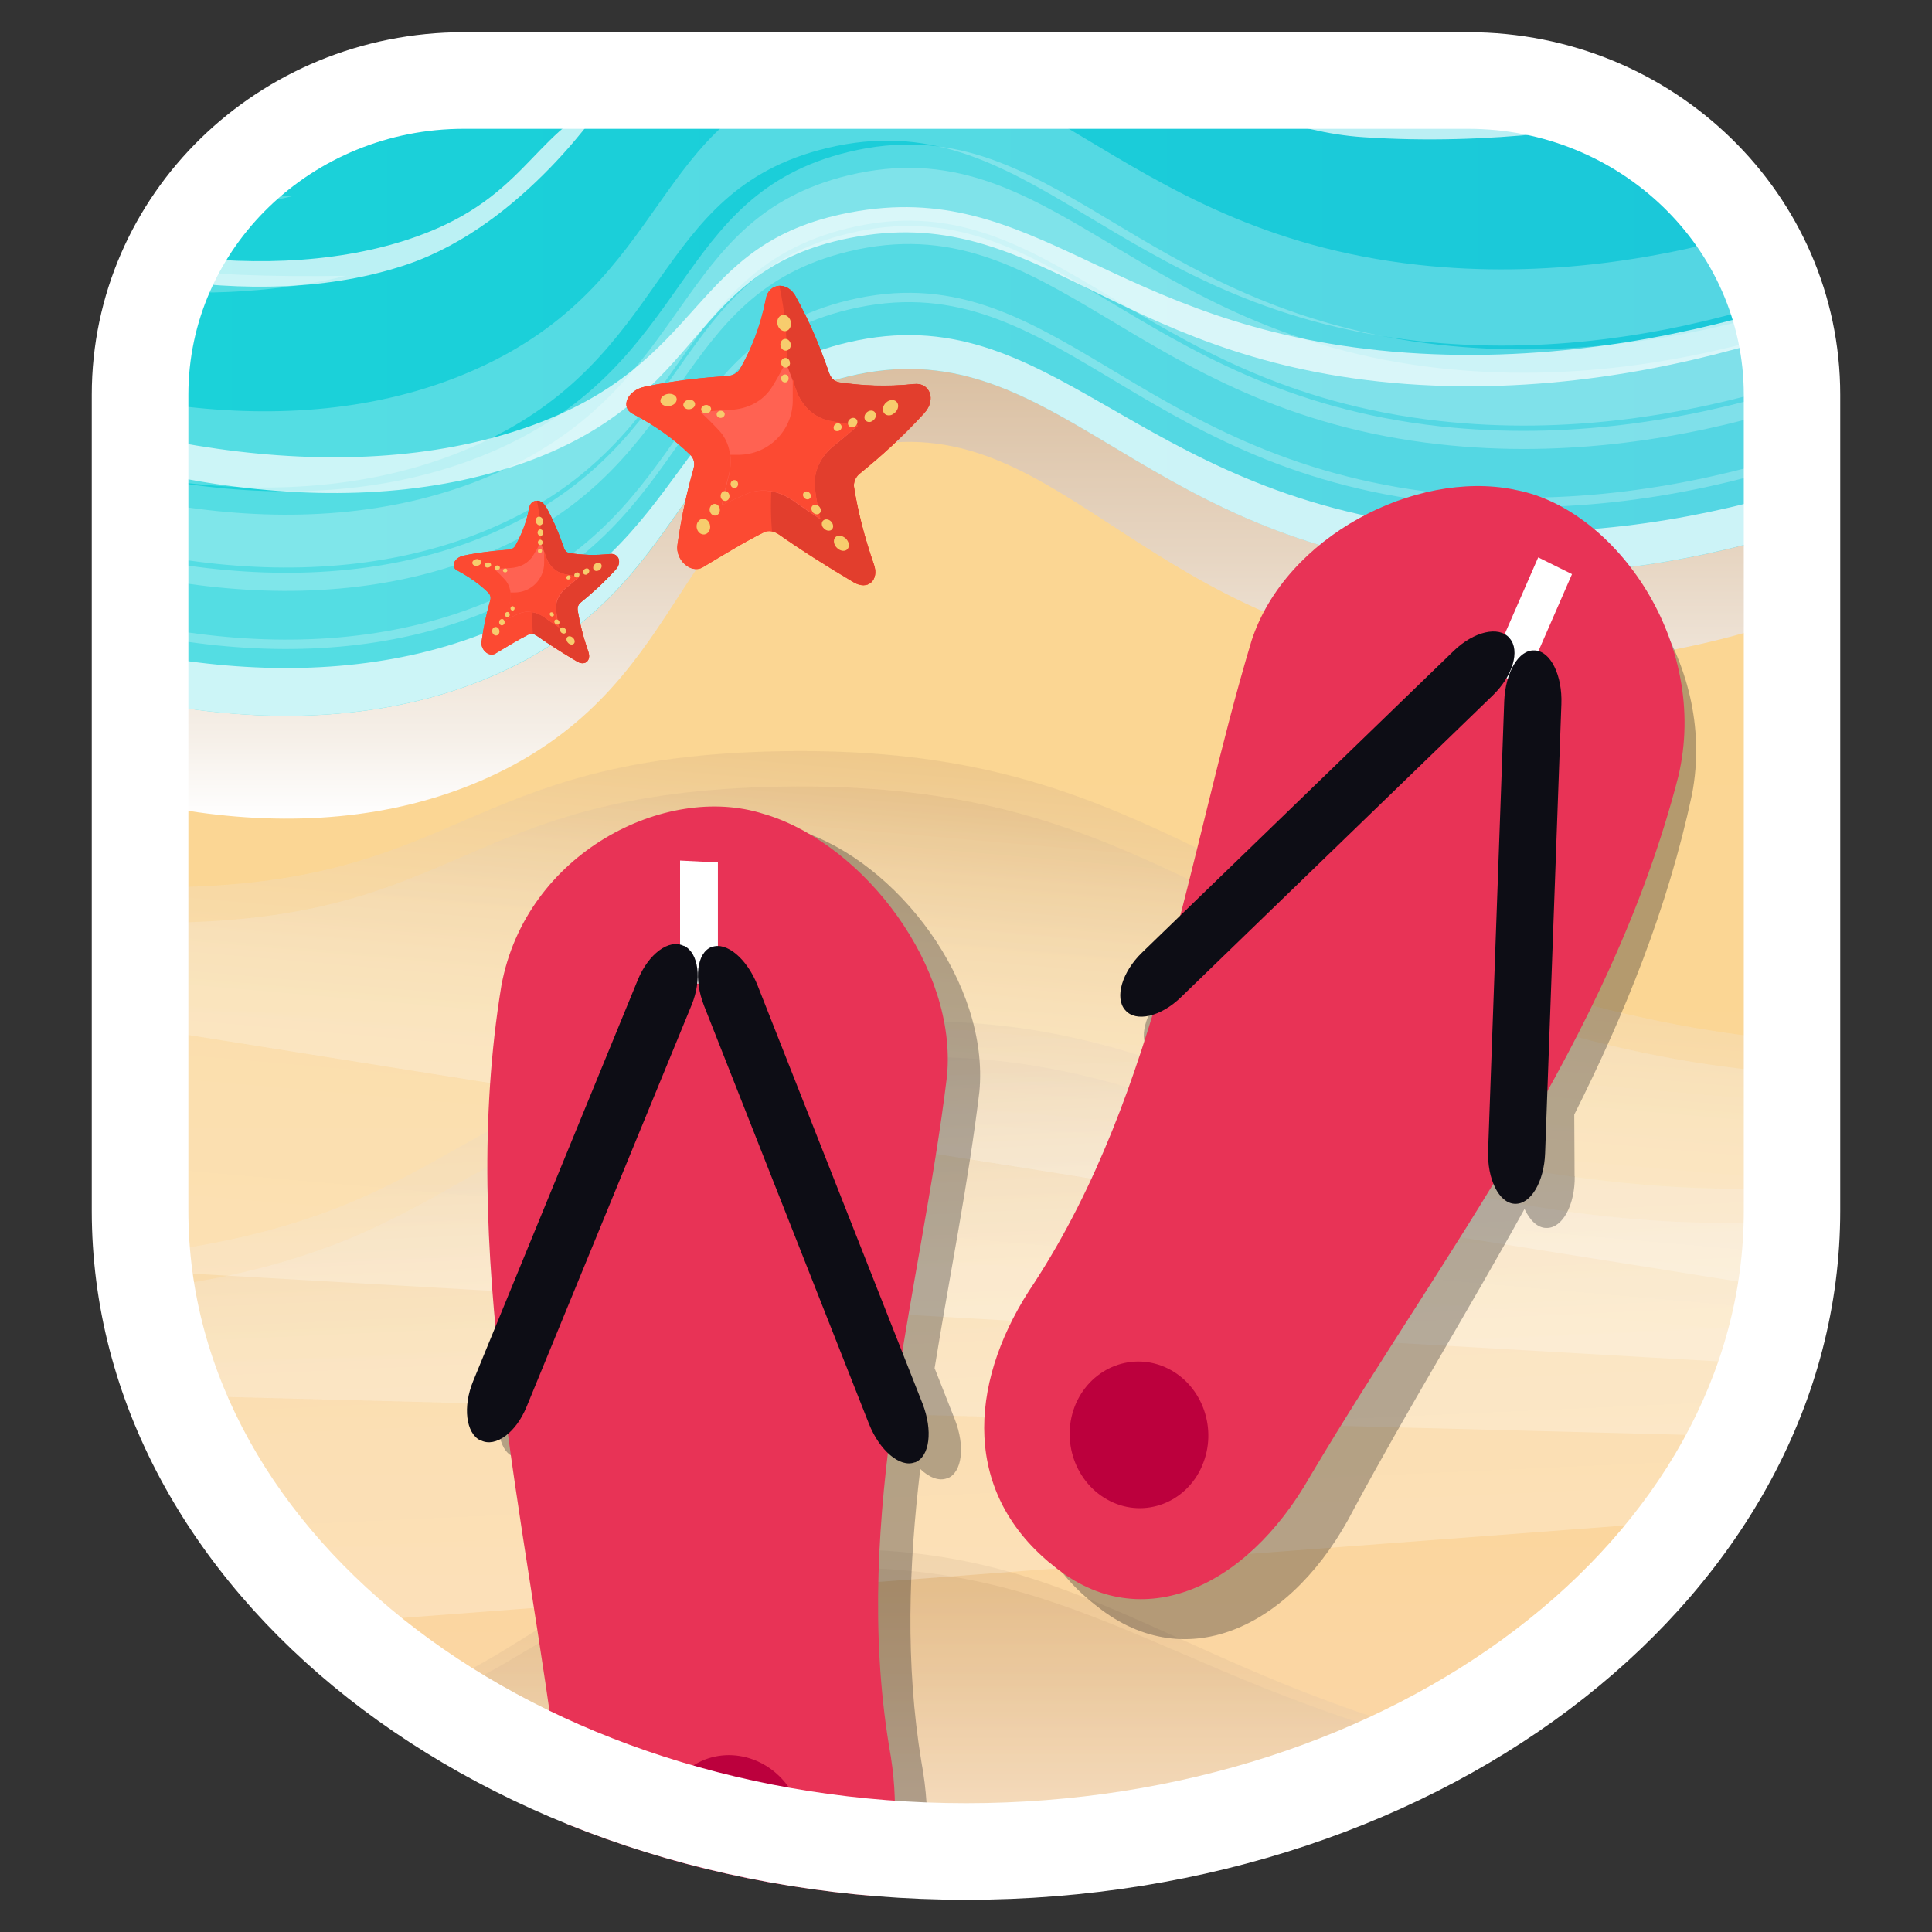 <?xml version="1.0" encoding="UTF-8"?><svg xmlns="http://www.w3.org/2000/svg" xmlns:xlink="http://www.w3.org/1999/xlink" viewBox="0 0 120 120"><rect x="0" y="0" width="120" height="120" fill="#333333" stroke="none"/><defs><style>.cls-1{fill:none;}.cls-2,.cls-3{mix-blend-mode:screen;}.cls-2,.cls-3,.cls-4,.cls-5{fill:#fff;}.cls-2,.cls-6,.cls-7,.cls-8,.cls-9,.cls-10,.cls-11{opacity:.25;}.cls-3{opacity:.7;}.cls-12{fill:url(#linear-gradient);}.cls-13{fill:#f7cc6d;}.cls-14{fill:#fc4a32;}.cls-15{fill:#e83356;}.cls-16{fill:#ff6252;}.cls-17{fill:#bc003d;}.cls-18{fill:#e23e2d;}.cls-19{fill:#0d0d15;}.cls-20{fill:url(#linear-gradient-8);}.cls-20,.cls-6,.cls-7,.cls-8,.cls-9,.cls-10,.cls-11{mix-blend-mode:multiply;}.cls-21{clip-path:url(#clippath-1);}.cls-22{clip-path:url(#clippath-3);}.cls-23{clip-path:url(#clippath-2);}.cls-6{fill:url(#linear-gradient-6);}.cls-7{fill:url(#linear-gradient-7);}.cls-8{fill:url(#linear-gradient-5);}.cls-9{fill:url(#linear-gradient-2);}.cls-10{fill:url(#linear-gradient-4);}.cls-11{fill:url(#linear-gradient-3);}.cls-5{opacity:.2;}.cls-24{fill:url(#linear-gradient-9);}.cls-25{opacity:.3;}.cls-26{isolation:isolate;}</style><clipPath id="clippath"><path class="cls-1" d="M249.3,82.42V37.39c0-3.98-2.13-7.67-5.58-9.66L204.72,5.22c-3.45-1.99-7.7-1.99-11.15,0l-39,22.51c-3.45,1.99-5.58,5.67-5.58,9.66v45.03c0,3.98,2.13,7.67,5.58,9.66l39,22.51c3.45,1.99,7.7,1.99,11.15,0l39-22.51c3.45-1.99,5.58-5.67,5.58-9.66Z"/></clipPath><clipPath id="clippath-1"><circle class="cls-1" cx="60" cy="-80" r="58.5"/></clipPath><clipPath id="clippath-2"><path class="cls-1" d="M88.89,3.8H29.72C17.61,3.8,7.8,13.53,7.8,25.54v48.93c0,22.82,23.06,41.32,51.5,41.32s51.5-18.5,51.5-41.32V25.54c0-12.01-9.81-21.75-21.91-21.75Z"/></clipPath><linearGradient id="linear-gradient" x1="65" y1="119.85" x2="65" y2="-.15" gradientUnits="userSpaceOnUse"><stop offset="0" stop-color="#fbd6ac"/><stop offset=".22" stop-color="#fbd69d"/><stop offset=".49" stop-color="#fbd694"/><stop offset=".9" stop-color="#fbd692"/></linearGradient><linearGradient id="linear-gradient-2" x1="13198.31" y1="24.23" x2="13198.31" y2=".15" gradientTransform="translate(-13133.31 120) scale(1 -1)" gradientUnits="userSpaceOnUse"><stop offset="0" stop-color="#c69c6d"/><stop offset=".13" stop-color="#cba47a"/><stop offset=".36" stop-color="#d8bc9d"/><stop offset=".68" stop-color="#eee2d5"/><stop offset=".9" stop-color="#fff"/></linearGradient><linearGradient id="linear-gradient-3" y1="23.07" y2=".15" xlink:href="#linear-gradient-2"/><linearGradient id="linear-gradient-4" x1="10683.59" y1="634.24" x2="10683.59" y2="595.47" gradientTransform="translate(-12561.15 1276.36) rotate(-2.6) scale(1.17 -1.01) skewX(11.67)" gradientUnits="userSpaceOnUse"><stop offset="0" stop-color="#c69c6d"/><stop offset=".09" stop-color="#d4b593"/><stop offset=".19" stop-color="#e1ccb4"/><stop offset=".29" stop-color="#ecdecf"/><stop offset=".4" stop-color="#f4ede4"/><stop offset=".53" stop-color="#faf7f3"/><stop offset=".67" stop-color="#fdfdfc"/><stop offset=".9" stop-color="#fff"/></linearGradient><linearGradient id="linear-gradient-5" x1="10683.5" y1="632.06" x2="10683.5" y2="600.6" xlink:href="#linear-gradient-4"/><linearGradient id="linear-gradient-6" x1="10782.76" y1="41.95" x2="10782.76" y2="3.2" gradientTransform="translate(-12561.15 -1011.23) rotate(4.98) scale(1.18 -1) skewX(5.31)" xlink:href="#linear-gradient-4"/><linearGradient id="linear-gradient-7" x1="10782.67" y1="39.76" x2="10782.67" y2="8.27" gradientTransform="translate(-12561.15 -1011.23) rotate(4.98) scale(1.18 -1) skewX(5.31)" xlink:href="#linear-gradient-4"/><linearGradient id="linear-gradient-8" x1="7586.18" y1="1103.34" x2="7586.18" y2="1023.16" gradientTransform="translate(7645.88 1074) rotate(-180)" gradientUnits="userSpaceOnUse"><stop offset="0" stop-color="#c69c6d"/><stop offset=".2" stop-color="#c79e70"/><stop offset=".37" stop-color="#cba57a"/><stop offset=".52" stop-color="#d2b08b"/><stop offset=".66" stop-color="#dbc1a4"/><stop offset=".8" stop-color="#e7d6c3"/><stop offset=".94" stop-color="#f6f0e9"/><stop offset="1" stop-color="#fff"/></linearGradient><linearGradient id="linear-gradient-9" x1="7462.09" y1="1064.27" x2="7723.52" y2="1064.27" gradientTransform="translate(7645.88 1074) rotate(-180)" gradientUnits="userSpaceOnUse"><stop offset="0" stop-color="#1bc0d9"/><stop offset="1" stop-color="#1bdbd9"/></linearGradient><clipPath id="clippath-3"><path class="cls-1" d="M91.2,2H28.8C16.04,2,5.7,12.08,5.7,24.52v50.68c0,23.64,24.31,42.8,54.3,42.8s54.3-19.16,54.3-42.8V24.52c0-12.44-10.35-22.52-23.11-22.52Z"/></clipPath></defs><g class="cls-26"><g id="_레이어_1"><g class="cls-21"><g><polygon class="cls-5" points="61.21 -78.59 17.57 13.99 1.98 4.99 61.21 -78.59"/><polygon class="cls-5" points="61.21 -78.59 69.71 23.41 51.71 23.41 61.21 -78.59"/><polygon class="cls-5" points="61.21 -78.59 119.57 5.49 103.98 14.49 61.21 -78.59"/></g></g><g><g class="cls-23"><rect class="cls-12" x="5" y="-.15" width="120" height="120"/><path class="cls-9" d="M125,106.68c-9.1,2.82-18.24,5.73-34.57,1.48-18.71-4.86-24.38-13.27-42.11-11.74-16.64,1.44-14.97,9.13-30.55,10.29-4.81,.36-8.97-.08-12.78-.95v14.09H125v-13.17Z"/><path class="cls-11" d="M125,107.31c-9.1,2.68-18.24,5.45-34.57,1.41-18.71-4.63-24.38-12.63-42.11-11.17-16.64,1.37-14.97,8.69-30.55,9.79-4.81,.34-8.97-.08-12.78-.91v13.41H125v-12.53Z"/><path class="cls-10" d="M125,71.66c-8.12,2.05-17.27,3.11-29.49,1.1-20.97-3.45-25.79-11.8-47.03-8.6-19.94,3-19.7,10.95-38.33,13.56-1.8,.25-3.51,.42-5.15,.5v23.78l120-9.07v-21.26Z"/><path class="cls-8" d="M125,73.27c-8.12,2.39-17.27,3.71-29.49,1.7-20.97-3.45-25.79-11.8-47.03-8.6-19.94,3-19.7,10.95-38.33,13.56-1.81,.25-3.52,.41-5.15,.48v6.12l120,3.12v-16.37Z"/><path class="cls-6" d="M125,64.35c-8.12,.97-17.27,.81-29.49-2.83-20.97-6.24-25.79-15.23-47.03-14.86-19.94,.34-19.7,8.33-38.33,8.45-1.8,.01-3.51-.05-5.15-.18v23.78l120,6.9v-21.26Z"/><path class="cls-7" d="M125,65.95c-8.12,1.31-17.27,1.41-29.49-2.23-20.97-6.24-25.79-15.23-47.03-14.86-19.94,.34-19.7,8.33-38.33,8.45-1.81,.01-3.52-.06-5.15-.21v6.12l120,19.09v-16.37Z"/><g><path class="cls-20" d="M125-25H-5.6V44.33c11.62,6.34,25.57,8.97,36.48,3.7,12.3-5.95,10.81-17.19,21.83-20.08,12.64-3.32,17.52,10.7,36.73,13.01,15.84,1.91,29.93-5.49,35.57-9.05V-25Z"/><path class="cls-24" d="M125-25H-5.6V38.46c11.62,5.84,25.57,8.26,36.48,3.4,12.3-5.48,10.81-15.82,21.83-18.48,12.64-3.05,17.52,9.85,36.73,11.98,15.84,1.76,29.93-5.05,35.57-8.33V-25Z"/><path class="cls-2" d="M125,22.3c-5.65,3.27-19.74,10.08-35.57,8.33-19.2-2.13-24.09-15.03-36.73-11.98-11.01,2.66-9.53,13-21.83,18.48-10.9,4.86-24.86,2.43-36.48-3.4v4.73c11.62,5.84,25.57,8.26,36.48,3.4,12.3-5.48,10.81-15.82,21.83-18.48,12.64-3.05,17.52,9.85,36.73,11.98,15.84,1.76,29.93-5.05,35.57-8.33v-4.73Z"/><path class="cls-2" d="M125,14.54c-5.65,3.27-19.74,10.08-35.57,8.33-19.2-2.13-24.09-15.03-36.73-11.98-11.01,2.66-9.53,13-21.83,18.48-10.9,4.86-24.86,2.43-36.48-3.4v4.73c11.62,5.84,25.57,8.26,36.48,3.4,12.3-5.48,10.81-15.82,21.83-18.48,12.64-3.05,17.52,9.85,36.73,11.98,15.84,1.76,29.93-5.05,35.57-8.33v-4.73Z"/><path class="cls-2" d="M123.65,8.12c-5.65,3.27-19.74,10.08-35.57,8.33-19.2-2.13-24.09-15.03-36.73-11.98-11.01,2.66-9.53,13-21.83,18.48-10.9,4.86-24.86,2.43-36.48-3.4v4.73c11.62,5.84,25.57,8.26,36.48,3.4,12.3-5.48,10.81-15.82,21.83-18.48,12.64-3.05,17.52,9.85,36.73,11.98,15.84,1.76,29.93-5.05,35.57-8.33v-4.73Z"/><path class="cls-2" d="M125,13.09c-5.65,3.27-19.74,10.08-35.57,8.33-19.2-2.13-24.09-15.03-36.73-11.98-11.01,2.66-9.53,13-21.83,18.48-10.9,4.86-24.86,2.43-36.48-3.4v4.73c11.62,5.84,25.57,8.26,36.48,3.4,12.3-5.48,10.81-15.82,21.83-18.48,12.64-3.05,17.52,9.85,36.73,11.98,15.84,1.76,29.93-5.05,35.57-8.33v-4.73Z"/><path class="cls-2" d="M125,18.15c-5.65,3.27-19.74,10.08-35.57,8.33-19.2-2.13-24.09-15.03-36.73-11.98-11.01,2.66-9.53,13-21.83,18.48-10.9,4.86-24.86,2.43-36.48-3.4v4.73c11.62,5.84,25.57,8.26,36.48,3.4,12.3-5.48,10.81-15.82,21.83-18.48,12.64-3.05,17.52,9.85,36.73,11.98,15.84,1.76,29.93-5.05,35.57-8.33v-4.73Z"/><path class="cls-3" d="M125,24.77c-5.65,3.14-19.74,9.68-35.57,7.99-19.2-2.04-24.09-14.43-36.73-11.5-11.01,2.55-9.53,12.48-21.83,17.74-10.9,4.66-24.86,2.34-36.48-3.26v2.72c11.62,5.84,25.57,8.26,36.48,3.4,12.3-5.48,10.81-15.82,21.83-18.48,12.64-3.05,17.52,9.85,36.73,11.98,15.84,1.76,29.93-5.05,35.57-8.33v-2.26Z"/><path class="cls-3" d="M125,12.39c-1.09,.79-2.26,1.55-3.53,2.29-1.24,.72-16.87,8.74-34.98,7.16-17.62-1.54-22.11-10.84-33.71-8.64-10.11,1.92-8.74,9.38-20.03,13.33-11.59,4.06-26.94,1.07-38.36-4.63v1.95c11.42,5.94,26.77,9.05,38.36,4.82,11.29-4.12,9.92-11.89,20.03-13.89,11.6-2.29,16.08,7.4,33.71,9,18.11,1.64,33.74-6.71,34.98-7.46,1.27-.77,2.44-1.57,3.53-2.39v-1.56Z"/><path class="cls-3" d="M125-2.99c-2.98,1.86-5.87,3.92-10.05,5.71-1.07,.46-14.6,5.56-30.28,4.56-4.51-.29-8.03-1.01-11-1.85,2.97,.87,6.49,2.79,11,3.09,15.68,1.05,29.21-4.27,30.28-4.75,4.18-1.86,7.07-4.01,10.05-5.95v-.81Z"/><path class="cls-3" d="M25.3,14.89c-9.41,3.07-22.07,.47-30.9-4.1v1.36c8.84,4.76,21.49,7.47,30.9,4.27,7.28-2.48,12.27-10.13,12.27-10.13-4.61,2.06-4.99,6.22-12.27,8.6Z"/><path class="cls-2" d="M-5.6,10.6v2.2c11.84,8.55,27.08,4.33,27.08,4.33C2.48,17.45-1.38,13.78-5.6,10.6Z"/><path class="cls-2" d="M-4.04,6.42c-.64-.45-1.15-.79-1.56-1.04v1.38c9.58,9.34,23.81,5.41,23.81,5.41C2,12.44-.31,9.05-4.04,6.42Z"/><path class="cls-2" d="M15.69,10.2S2.97,13.72-4.61,4.49c0,0-.45-.98,2.53,1.12C.89,7.71,2.74,10.41,15.69,10.2Z"/></g></g><g class="cls-22"><g class="cls-25"><path class="cls-19" d="M97.8,73.06l-.02-3.83c3.14-6.26,5.8-12.8,7.31-19.87,1.63-8.4-4.6-16.41-10.74-17.36-.08-.01-.16-.03-.23-.04-6.16-.95-14.02,3.49-15.86,10.05-1.42,5.57-2.45,11.43-3.7,17.26l-2.28,2.41c-1.18,1.25-1.59,2.87-.9,3.6l.03,.03c.38,.4,1.01,.45,1.7,.2-1.53,5.9-3.52,11.66-6.64,16.94-3.67,5.92-4.12,12.74,1.49,17.18,.06,.05,.13,.1,.19,.15,5.58,4.44,12.22,1.23,15.95-6.07,3.33-6.19,7.1-12.3,10.59-18.62,.33,.71,.81,1.18,1.35,1.18h.03c.98,.01,1.76-1.43,1.74-3.22Z"/><path class="cls-19" d="M49.67,51.61c-.08-.02-.16-.05-.24-.07-6.06-1.94-14.77,2.42-16.28,10.68-1.15,7.02-1.03,14.08-.36,21.12l-1.41,3.42c-.66,1.6-.45,3.25,.45,3.69h.04c.51,.25,1.12,.06,1.69-.44,.97,7.25,2.29,14.45,3.15,21.51,.85,8.23,5.87,14.13,12.69,12.68,.08,0,.16-.03,.23-.04,6.83-1.44,8.88-7.76,7.6-14.73-1.01-6.15-.78-12.21-.07-18.19,.55,.53,1.16,.77,1.66,.58h.03c.91-.36,1.11-1.98,.46-3.65l-1.26-3.19c.94-5.8,2.1-11.52,2.78-17.16,.64-6.72-5.07-14.28-11.16-16.22Z"/></g><g><g><path class="cls-15" d="M65.2,97.07c-.06-.05-.13-.1-.19-.16-5.41-4.68-4.68-11.47-.77-17.23,7.78-11.96,9.55-26.79,13.5-39.9,2.12-6.47,10.16-10.59,16.27-9.38,.08,.02,.16,.04,.23,.05,6.09,1.2,11.98,9.47,10,17.79-4.23,16.44-14.7,29.7-22.85,43.43-4.04,7.13-10.8,10.07-16.19,5.39Z"/><polygon class="cls-4" points="94.6 42.63 92.5 41.58 95.54 34.62 97.64 35.66 94.6 42.63"/><path class="cls-19" d="M94.1,74.77h-.03c-.97-.05-1.71-1.54-1.64-3.33l1-27.89c.07-1.79,.9-3.2,1.87-3.15h.04c.97,.05,1.71,1.55,1.64,3.34l-1.01,27.88c-.06,1.79-.9,3.2-1.88,3.15Z"/><path class="cls-19" d="M69.91,62.76l-.03-.03c-.66-.76-.19-2.36,1.05-3.56l19.37-18.75c1.25-1.2,2.78-1.56,3.45-.8l.02,.03c.66,.76,.19,2.35-1.06,3.55l-19.37,18.75c-1.24,1.2-2.79,1.56-3.44,.8Z"/><path class="cls-17" d="M74.66,91.06c-.99,2.28-3.55,3.25-5.7,2.18-2.17-1.08-3.12-3.79-2.13-6.07,1-2.26,3.55-3.24,5.71-2.17,2.16,1.07,3.11,3.78,2.12,6.05Z"/></g><g><path class="cls-15" d="M47.4,123.22c.08,0,.16-.03,.23-.04,6.83-1.44,8.88-7.75,7.59-14.73-2.34-14.31,1.97-28.18,3.6-41.61,.64-6.72-5.07-14.28-11.16-16.22-.08-.02-.16-.05-.24-.07-6.06-1.94-14.77,2.42-16.28,10.68-2.71,16.49,1.59,33.26,3.56,49.31,.85,8.23,5.87,14.13,12.69,12.68Z"/><polygon class="cls-4" points="42.24 61.04 44.59 61.16 44.59 53.57 42.24 53.45 42.24 61.04"/><path class="cls-19" d="M29.84,89.47h.04c.91,.45,2.18-.5,2.83-2.1l10.24-24.93c.66-1.6,.45-3.25-.46-3.69h-.03c-.91-.45-2.18,.5-2.84,2.1l-10.23,24.93c-.66,1.6-.45,3.25,.45,3.69Z"/><path class="cls-19" d="M56.81,90.83h.03c.91-.36,1.11-1.98,.46-3.65l-10.24-25.96c-.66-1.67-1.93-2.74-2.84-2.4h-.03c-.91,.36-1.11,1.98-.46,3.65l10.24,25.96c.66,1.67,1.93,2.74,2.84,2.4Z"/><path class="cls-17" d="M41.13,113.3c0,2.48,1.94,4.58,4.36,4.7,2.41,.12,4.36-1.79,4.36-4.27s-1.95-4.58-4.36-4.71c-2.41-.12-4.36,1.79-4.36,4.27Z"/></g></g></g><path class="cls-4" d="M91.2,8c9.43,0,17.11,7.41,17.11,16.52v50.68c0,20.29-21.67,36.8-48.3,36.8S11.7,95.49,11.7,75.2V24.52c0-9.11,7.67-16.52,17.11-16.52h62.39m0-6H28.8C16.04,2,5.7,12.08,5.7,24.52v50.68c0,23.64,24.31,42.8,54.3,42.8s54.3-19.16,54.3-42.8V24.52c0-12.44-10.35-22.52-23.11-22.52h0Z"/><g id="_75"><path class="cls-14" d="M49.42,18.42c.96,1.74,1.57,3.3,2.08,4.76,.11,.32,.36,.54,.66,.58,1.4,.2,2.88,.28,4.61,.1,.95-.12,1.42,.93,.64,1.8-1.39,1.53-2.76,2.74-4.01,3.76-.27,.22-.41,.55-.35,.88,.24,1.52,.65,3.1,1.24,4.8,.31,.93-.38,1.6-1.28,1.06-1.65-.98-3.25-1.99-4.64-2.97-.31-.21-.65-.26-.92-.13-1.24,.62-2.49,1.39-3.81,2.18-.74,.42-1.71-.48-1.56-1.41,.24-1.72,.59-3.29,1-4.73,.09-.32,.02-.63-.2-.84-.99-.97-2.14-1.8-3.57-2.55-.81-.41-.34-1.47,.74-1.69,1.94-.4,3.61-.56,5.15-.67,.34-.02,.63-.19,.78-.46,.69-1.23,1.25-2.59,1.59-4.33,.17-.98,1.32-1.12,1.86-.14Z"/><path class="cls-14" d="M49.42,18.42c.96,1.74,1.57,3.3,2.08,4.76,.11,.32,.36,.54,.66,.58,1.4,.2,2.88,.28,4.61,.1,.95-.12,1.42,.93,.64,1.8-1.39,1.53-2.76,2.74-4.01,3.76-.27,.22-.41,.55-.35,.88,.24,1.52,.65,3.1,1.24,4.8,.31,.93-.38,1.6-1.28,1.06-1.65-.98-3.25-1.99-4.64-2.97-.31-.21-.65-.26-.92-.13-1.24,.62-2.49,1.39-3.81,2.18-.74,.42-1.71-.48-1.56-1.41,.24-1.72,.59-3.29,1-4.73,.09-.32,.02-.63-.2-.84-.99-.97-2.14-1.8-3.57-2.55-.81-.41-.34-1.47,.74-1.69,1.94-.4,3.61-.56,5.15-.67,.34-.02,.63-.19,.78-.46,.69-1.23,1.25-2.59,1.59-4.33,.17-.98,1.32-1.12,1.86-.14Z"/><path class="cls-18" d="M57.41,25.65c.78-.86,.31-1.91-.64-1.8-1.73,.18-3.21,.1-4.61-.1-.31-.04-.55-.26-.66-.58-.51-1.46-1.11-3.02-2.08-4.76-.25-.46-.65-.67-1.01-.66,1.41,6.68-.94,9.66-.46,15.25,.14,.03,.28,.08,.42,.18,1.4,.98,2.99,1.99,4.64,2.97,.9,.54,1.59-.13,1.28-1.06-.59-1.7-.99-3.29-1.24-4.8-.05-.33,.08-.66,.35-.88,1.25-1.01,2.61-2.23,4.01-3.76Z"/><path class="cls-16" d="M49.32,31.14c-.46-.33-.97-.55-1.48-.63-.51-.08-1.02-.03-1.48,.17-.51,.22-1.02,.45-1.54,.71,.12-.62,.26-1.22,.42-1.78,.28-1.05,.12-2.09-.55-2.84-.37-.4-.76-.79-1.17-1.17,.63-.07,1.24-.11,1.83-.14,1.08-.05,2.04-.53,2.6-1.42,.3-.48,.58-.99,.85-1.53,.24,.57,.44,1.12,.63,1.67,.34,1,1.08,1.75,2.11,1.97,.56,.11,1.13,.21,1.74,.29-.49,.44-.98,.85-1.45,1.22-.87,.69-1.36,1.67-1.21,2.76,.08,.59,.19,1.2,.33,1.83-.57-.37-1.11-.74-1.62-1.1Z"/><path class="cls-14" d="M51.54,26.14c-1.21-.26-2.01-1.24-2.25-2.51-.13,.01,.08,0-.05,0v1.24c0,1.87-1.51,3.38-3.38,3.38h-.5c.05,.43,.02,.89-.1,1.35-.15,.57-.3,1.16-.42,1.78,.52-.26,1.03-.49,1.54-.71,.46-.2,.97-.25,1.48-.17,.51,.08,1.01,.3,1.48,.63,.51,.36,1.05,.73,1.62,1.1-.15-.63-.25-1.24-.33-1.83-.14-1.1,.34-2.07,1.21-2.76,.48-.38,.96-.78,1.45-1.22-.61-.07-1.18-.17-1.74-.29Z"/><g><g><path class="cls-13" d="M49.13,20.06c.02,.28-.15,.51-.38,.51-.23,0-.44-.21-.47-.49-.03-.27,.13-.51,.37-.52,.24-.01,.46,.22,.48,.5Z"/><path class="cls-13" d="M49.12,21.42c0,.2-.14,.36-.32,.36-.18,0-.32-.17-.33-.37,0-.2,.13-.36,.31-.36,.18,0,.33,.17,.34,.37Z"/><path class="cls-13" d="M49.07,22.55c0,.17-.14,.29-.29,.28-.15,0-.27-.15-.27-.31,0-.16,.13-.29,.28-.29,.15,0,.28,.15,.27,.32Z"/><path class="cls-13" d="M48.98,23.53c-.01,.14-.12,.24-.25,.22-.13-.01-.22-.13-.21-.26,0-.13,.12-.24,.25-.23,.13,0,.22,.13,.21,.26Z"/></g><g><path class="cls-13" d="M41.7,24.47c.26,.05,.4,.26,.3,.47-.09,.2-.38,.33-.64,.28-.26-.05-.41-.25-.31-.46,.09-.21,.39-.34,.65-.29Z"/><path class="cls-13" d="M42.94,24.84c.19,.05,.28,.22,.21,.37-.07,.16-.28,.24-.47,.2-.19-.05-.29-.21-.21-.37,.07-.16,.29-.25,.48-.2Z"/><path class="cls-13" d="M43.98,25.18c.16,.05,.23,.2,.16,.33-.07,.13-.24,.2-.4,.15-.15-.05-.23-.19-.17-.33,.06-.14,.25-.21,.4-.16Z"/><path class="cls-13" d="M44.87,25.53c.12,.05,.18,.18,.12,.29-.06,.11-.2,.17-.33,.12-.12-.05-.18-.17-.13-.29,.06-.11,.2-.17,.33-.12Z"/></g><g><path class="cls-13" d="M43.36,32.4c.14-.21,.4-.24,.58-.08,.18,.17,.23,.47,.09,.69-.13,.21-.4,.25-.59,.08-.19-.17-.23-.48-.09-.68Z"/><path class="cls-13" d="M44.14,31.43c.11-.15,.31-.18,.45-.05,.14,.13,.16,.35,.06,.51-.11,.16-.31,.18-.45,.05-.14-.13-.17-.36-.05-.51Z"/><path class="cls-13" d="M44.82,30.61c.1-.13,.27-.14,.39-.03,.12,.11,.13,.3,.04,.43-.1,.13-.27,.14-.39,.03-.12-.11-.13-.3-.04-.43Z"/><path class="cls-13" d="M45.44,29.9c.09-.1,.23-.11,.33-.02,.09,.09,.1,.25,.02,.35-.08,.1-.23,.11-.33,.02-.1-.09-.11-.25-.02-.35Z"/></g><g><path class="cls-13" d="M51.93,33.97c-.18-.23-.18-.51,0-.64,.18-.12,.48-.04,.66,.18,.18,.22,.18,.51,0,.64-.18,.13-.47,.05-.66-.18Z"/><path class="cls-13" d="M51.13,32.78c-.13-.17-.11-.39,.04-.48,.15-.09,.37-.03,.49,.14,.13,.17,.11,.39-.03,.48-.15,.09-.37,.03-.5-.15Z"/><path class="cls-13" d="M50.46,31.78c-.1-.15-.08-.33,.05-.4,.13-.08,.31-.02,.41,.13,.1,.15,.08,.33-.05,.4-.13,.08-.32,.02-.42-.13Z"/><path class="cls-13" d="M49.92,30.88c-.08-.12-.05-.27,.06-.33,.11-.06,.26-.01,.34,.11,.08,.12,.05,.27-.06,.33-.11,.06-.26,.01-.34-.11Z"/></g><g><path class="cls-13" d="M55.43,25.75c-.26,.12-.52,.02-.58-.22-.06-.23,.09-.51,.34-.63,.25-.12,.51-.03,.58,.2,.07,.23-.09,.53-.35,.64Z"/><path class="cls-13" d="M54.12,26.19c-.19,.07-.38-.02-.42-.2-.04-.18,.08-.38,.27-.46,.19-.07,.38,0,.42,.19,.05,.18-.08,.39-.27,.46Z"/><path class="cls-13" d="M53.02,26.53c-.16,.05-.32-.03-.35-.19-.03-.15,.07-.32,.23-.37,.16-.05,.32,.03,.35,.18,.03,.16-.07,.33-.23,.38Z"/><path class="cls-13" d="M52.06,26.77c-.13,.04-.26-.04-.28-.17-.02-.13,.06-.26,.2-.3,.13-.04,.26,.04,.29,.17,.03,.13-.06,.27-.2,.3Z"/></g></g></g><g id="_75-2"><path class="cls-14" d="M33.9,31.46c.52,.94,.85,1.79,1.13,2.58,.06,.17,.19,.29,.36,.32,.76,.11,1.56,.15,2.5,.05,.52-.06,.77,.51,.35,.97-.76,.83-1.5,1.49-2.17,2.04-.15,.12-.22,.3-.19,.48,.13,.82,.35,1.68,.67,2.61,.17,.51-.21,.87-.7,.58-.9-.53-1.76-1.08-2.52-1.61-.17-.12-.35-.14-.5-.07-.67,.34-1.35,.76-2.07,1.19-.4,.23-.93-.26-.85-.76,.13-.94,.32-1.79,.54-2.56,.05-.17,0-.34-.11-.46-.54-.53-1.16-.97-1.94-1.39-.44-.22-.19-.8,.4-.92,1.05-.22,1.96-.3,2.79-.37,.18-.01,.34-.1,.42-.25,.37-.67,.68-1.4,.86-2.35,.09-.53,.71-.61,1.01-.07Z"/><path class="cls-14" d="M33.9,31.46c.52,.94,.85,1.79,1.13,2.58,.06,.17,.19,.29,.36,.32,.76,.11,1.56,.15,2.5,.05,.52-.06,.77,.51,.35,.97-.76,.83-1.5,1.49-2.17,2.04-.15,.12-.22,.3-.19,.48,.13,.82,.35,1.68,.67,2.61,.17,.51-.21,.87-.7,.58-.9-.53-1.76-1.08-2.52-1.61-.17-.12-.35-.14-.5-.07-.67,.34-1.35,.76-2.07,1.19-.4,.23-.93-.26-.85-.76,.13-.94,.32-1.79,.54-2.56,.05-.17,0-.34-.11-.46-.54-.53-1.16-.97-1.94-1.39-.44-.22-.19-.8,.4-.92,1.05-.22,1.96-.3,2.79-.37,.18-.01,.34-.1,.42-.25,.37-.67,.68-1.4,.86-2.35,.09-.53,.71-.61,1.01-.07Z"/><path class="cls-18" d="M38.24,35.38c.42-.47,.17-1.04-.35-.97-.94,.1-1.74,.06-2.5-.05-.17-.02-.3-.14-.36-.32-.27-.79-.6-1.64-1.13-2.58-.14-.25-.35-.37-.55-.36,.76,3.62-.51,5.24-.25,8.28,.08,.02,.15,.05,.23,.1,.76,.53,1.62,1.08,2.52,1.61,.49,.29,.86-.07,.7-.58-.32-.92-.54-1.78-.67-2.61-.03-.18,.04-.36,.19-.48,.68-.55,1.42-1.21,2.17-2.04Z"/><path class="cls-16" d="M33.85,38.36c-.25-.18-.53-.3-.8-.34-.28-.04-.55-.02-.8,.09-.28,.12-.55,.25-.83,.39,.07-.34,.14-.66,.23-.97,.15-.57,.07-1.14-.3-1.54-.2-.22-.41-.43-.64-.64,.34-.04,.67-.06,.99-.07,.59-.03,1.11-.29,1.41-.77,.16-.26,.32-.54,.46-.83,.13,.31,.24,.61,.34,.91,.19,.54,.59,.95,1.15,1.07,.3,.06,.61,.12,.94,.16-.27,.24-.53,.46-.79,.66-.47,.38-.74,.9-.66,1.5,.04,.32,.1,.65,.18,.99-.31-.2-.6-.4-.88-.6Z"/><path class="cls-14" d="M35.05,35.65c-.65-.14-1.09-.67-1.22-1.36-.07,0,.04,0-.03,0v.67c0,1.01-.82,1.84-1.84,1.84h-.27c.03,.24,.01,.48-.06,.73-.08,.31-.16,.63-.23,.97,.28-.14,.56-.27,.83-.39,.25-.11,.53-.14,.8-.09,.28,.04,.55,.16,.8,.34,.28,.2,.57,.4,.88,.6-.08-.34-.14-.67-.18-.99-.08-.6,.18-1.12,.66-1.5,.26-.21,.52-.42,.79-.66-.33-.04-.64-.09-.94-.16Z"/><g><g><path class="cls-13" d="M33.74,32.35c.01,.15-.08,.27-.21,.28-.13,0-.24-.12-.25-.26-.02-.15,.07-.28,.2-.28,.13,0,.25,.12,.26,.27Z"/><path class="cls-13" d="M33.74,33.09c0,.11-.08,.2-.17,.19-.1,0-.18-.09-.18-.2,0-.11,.07-.2,.17-.2,.1,0,.18,.09,.18,.2Z"/><path class="cls-13" d="M33.71,33.7c0,.09-.07,.16-.16,.15-.08,0-.15-.08-.14-.17,0-.09,.07-.16,.15-.16,.08,0,.15,.08,.15,.17Z"/><path class="cls-13" d="M33.66,34.23c0,.07-.07,.13-.14,.12-.07,0-.12-.07-.11-.14,0-.07,.07-.13,.14-.12,.07,0,.12,.07,.12,.14Z"/></g><g><path class="cls-13" d="M29.71,34.74c.14,.03,.21,.14,.16,.25-.05,.11-.21,.18-.35,.15-.14-.02-.22-.14-.17-.25,.05-.11,.21-.19,.36-.16Z"/><path class="cls-13" d="M30.38,34.94c.1,.03,.15,.12,.11,.2-.04,.08-.15,.13-.26,.11-.1-.03-.16-.11-.12-.2,.04-.09,.16-.13,.26-.11Z"/><path class="cls-13" d="M30.95,35.13c.08,.03,.12,.11,.09,.18-.04,.07-.13,.11-.22,.08-.08-.03-.13-.11-.09-.18,.04-.07,.13-.11,.22-.08Z"/><path class="cls-13" d="M31.43,35.32c.07,.03,.1,.09,.07,.16-.03,.06-.11,.09-.18,.06-.07-.02-.1-.09-.07-.15,.03-.06,.11-.09,.18-.07Z"/></g><g><path class="cls-13" d="M30.61,39.04c.08-.11,.22-.13,.32-.04,.1,.09,.12,.26,.05,.37-.07,.12-.22,.13-.32,.04-.1-.09-.12-.26-.05-.37Z"/><path class="cls-13" d="M31.04,38.52c.06-.08,.17-.1,.24-.03,.07,.07,.09,.19,.03,.28-.06,.08-.17,.1-.24,.03-.08-.07-.09-.19-.03-.28Z"/><path class="cls-13" d="M31.4,38.07c.05-.07,.15-.08,.21-.02,.06,.06,.07,.16,.02,.23-.05,.07-.15,.08-.21,.02-.06-.06-.07-.16-.02-.23Z"/><path class="cls-13" d="M31.74,37.69c.05-.05,.13-.06,.18,0,.05,.05,.06,.13,.01,.19-.05,.06-.12,.06-.18,.01-.05-.05-.06-.13-.01-.19Z"/></g><g><path class="cls-13" d="M35.26,39.9c-.1-.12-.1-.28,0-.35,.1-.07,.26-.02,.36,.1,.1,.12,.1,.28,0,.35-.1,.07-.26,.03-.36-.1Z"/><path class="cls-13" d="M34.83,39.25c-.07-.09-.06-.21,.02-.26,.08-.05,.2-.01,.27,.08,.07,.09,.06,.21-.02,.26-.08,.05-.2,.02-.27-.08Z"/><path class="cls-13" d="M34.46,38.71c-.05-.08-.04-.18,.03-.22,.07-.04,.17-.01,.23,.07,.05,.08,.04,.18-.03,.22-.07,.04-.17,.01-.23-.07Z"/><path class="cls-13" d="M34.17,38.22c-.04-.07-.03-.15,.03-.18,.06-.03,.14,0,.18,.06,.04,.07,.03,.15-.03,.18-.06,.03-.14,0-.18-.06Z"/></g><g><path class="cls-13" d="M37.16,35.44c-.14,.06-.28,0-.31-.12-.03-.13,.05-.28,.19-.34,.14-.06,.28-.02,.32,.11,.04,.13-.05,.29-.19,.35Z"/><path class="cls-13" d="M36.45,35.68c-.1,.04-.21,0-.23-.11-.02-.1,.04-.21,.15-.25,.1-.04,.21,0,.23,.1,.02,.1-.04,.21-.15,.25Z"/><path class="cls-13" d="M35.86,35.86c-.09,.03-.17-.02-.19-.1-.02-.08,.04-.17,.13-.2,.09-.03,.17,.01,.19,.1,.02,.08-.04,.18-.13,.21Z"/><path class="cls-13" d="M35.33,35.99c-.07,.02-.14-.02-.15-.09-.01-.07,.03-.14,.11-.16,.07-.02,.14,.02,.15,.09,.01,.07-.03,.15-.11,.16Z"/></g></g></g></g></g></g></svg>